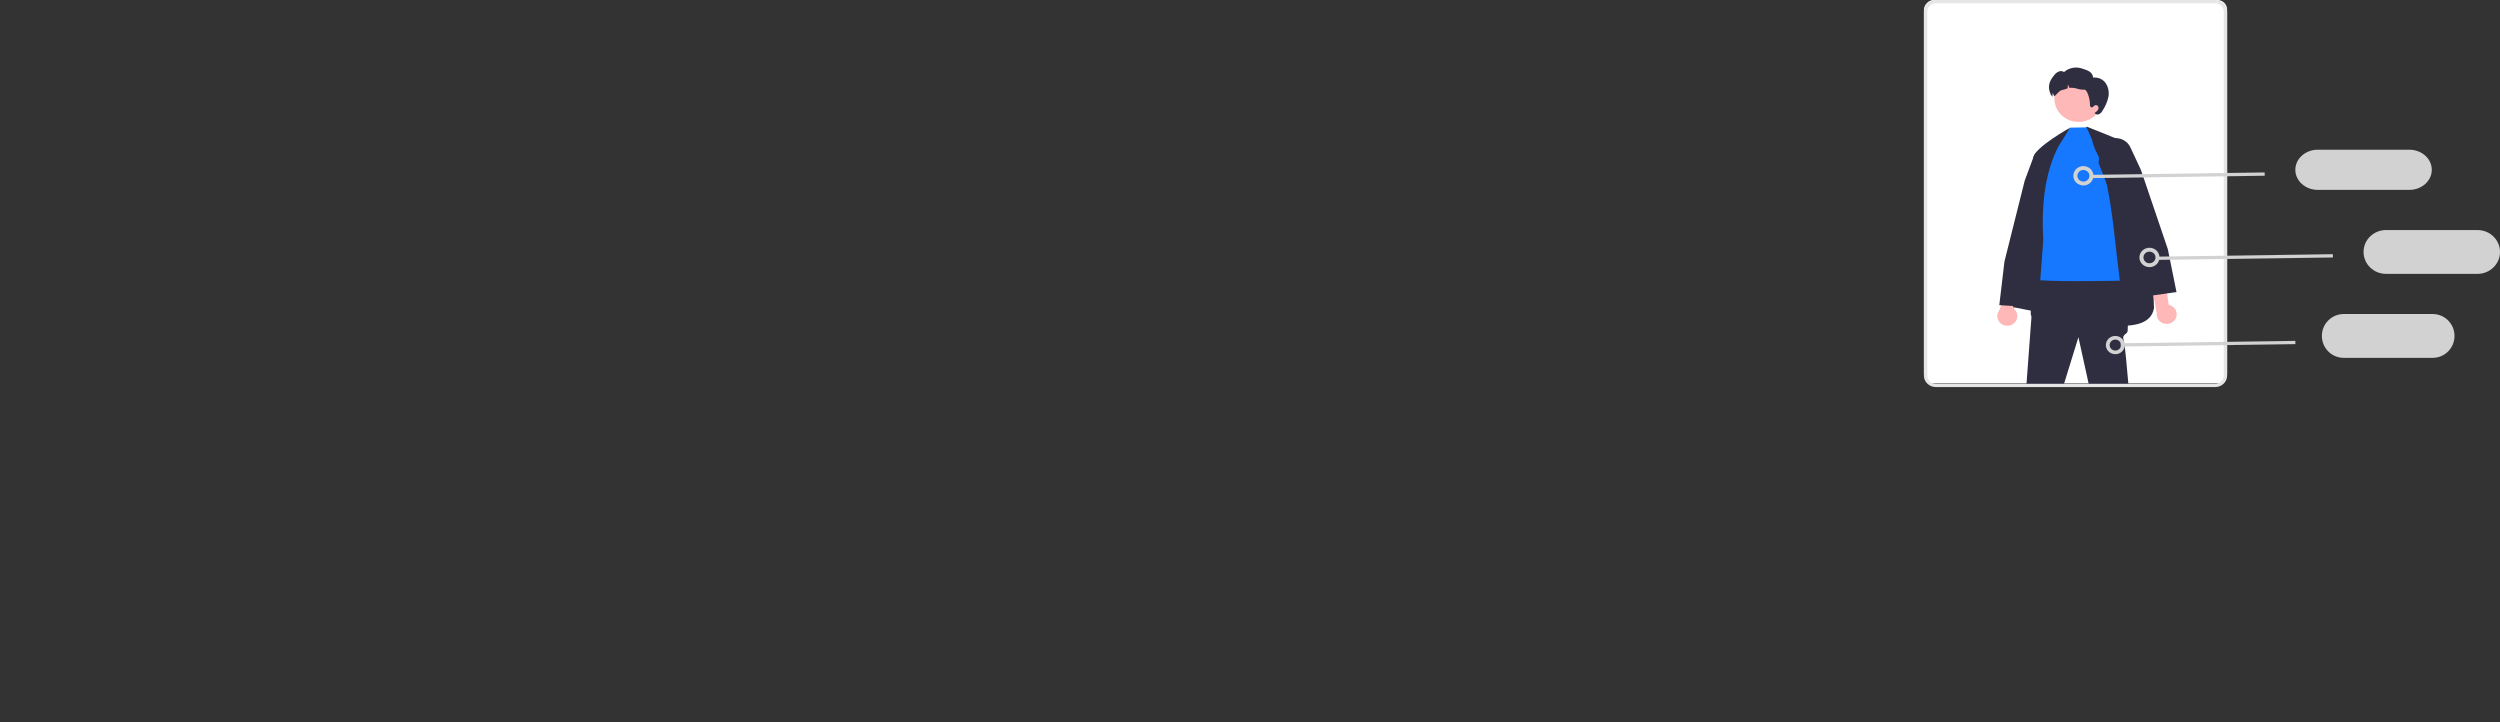 <svg width="1367" height="395" viewBox="0 0 1367 395" fill="none" xmlns="http://www.w3.org/2000/svg">
<rect x="0" y="0" width="1367" height="395" fill="#333333" stroke="none"/>
<g clip-path="url(#clip0_2403_19342)">
<rect width="165.789" height="209.648" rx="5.276" transform="matrix(-1 0 0 1 1217.79 0)" fill="white"/>
<path d="M1101.1 176.911C1103.44 175.079 1103.78 171.78 1101.87 169.543C1101.67 169.304 1101.44 169.083 1101.2 168.883L1113.54 137.939L1103.68 139.943L1093.2 169.706C1091.39 172.035 1091.88 175.334 1094.31 177.075C1096.34 178.532 1099.15 178.464 1101.1 176.911Z" fill="#FFB8B8"/>
<path d="M1096.03 143.021L1107.1 98.818L1111.87 85.961C1111.87 85.956 1111.88 85.95 1111.88 85.943C1112.65 83.843 1114.28 82.129 1116.38 81.187C1118.49 80.22 1120.91 80.11 1123.1 80.883C1123.29 80.945 1123.47 81.017 1123.65 81.097C1124.03 81.265 1124.41 81.456 1124.76 81.669C1126.82 82.912 1128.24 84.916 1128.71 87.204L1129.54 91.424L1129.9 93.221L1116.82 137.066V137.084L1112.27 152.355L1110.16 159.4V159.409L1107.72 167.608L1107.66 167.778L1101.8 167.402H1101.79L1100.91 167.34L1094.19 166.911L1093.22 166.848L1096.03 143.021Z" fill="#2F2E41"/>
<path d="M1140.98 69.219L1116.32 117.065L1100.71 167.941C1133.59 174.089 1174.84 187.243 1177.81 168.378C1175.98 115.784 1170.22 99.007 1158.32 76.206L1140.98 69.219Z" fill="#2F2E41"/>
<path d="M1108.01 210.996H1128.26L1136.48 184.379L1142.26 210.656C1142.28 210.772 1142.28 210.88 1142.3 210.996H1163.89C1163.2 202.77 1161.92 188.465 1161.31 186.436C1160.45 183.557 1161.31 183.557 1163.03 181.912C1163.41 181.545 1163.54 180.079 1163.5 178.031C1163.4 170.977 1161.4 157.003 1161.4 157.003L1159.02 152.783L1158.2 151.316L1115.86 149.886L1115.49 149.877L1114.71 153.149L1113.75 157.182L1112.06 164.254L1110.5 169.895L1110.42 170.181V171.853C1110.69 172.436 1110.81 173.069 1110.77 173.704C1110.77 174.276 1109.43 192.104 1108.01 210.996Z" fill="#2F2E41"/>
<path d="M1143.88 76.315L1140.97 69.644L1131.98 69.796L1122.59 82.524L1112.75 122.241C1112.75 122.241 1109.21 151.254 1112.75 152.786C1116.28 154.318 1159.11 153.503 1159.11 153.503C1157.13 137.834 1155.65 121.895 1154.09 112.374C1148.95 80.904 1146.52 87.527 1143.88 76.315Z" fill="#1677FF"/>
<path d="M1131.98 69.795C1131.98 69.795 1112.6 80.54 1111.84 86.149C1111.08 91.758 1108.54 160.408 1108.54 160.408L1115.4 156.161L1117.27 131.14C1115.97 108.907 1119.15 92.335 1125.64 79.913L1131.98 69.795Z" fill="#2F2E41"/>
<path d="M1123.51 56.03C1122.34 49.124 1127.24 42.617 1134.44 41.496C1141.64 40.375 1148.42 45.065 1149.59 51.972C1150.76 58.878 1145.87 65.385 1138.67 66.506C1131.47 67.627 1124.68 62.937 1123.51 56.03Z" fill="#FFB8B8"/>
<path d="M1152.82 53.25C1152.23 55.817 1151.17 58.262 1149.68 60.469C1149.29 61.222 1148.7 61.864 1147.97 62.335C1147.21 62.804 1146.21 62.684 1145.59 62.05L1145.27 61.799C1145.9 61.426 1146.46 60.958 1146.93 60.412C1147.41 59.856 1147.57 59.114 1147.38 58.42C1147.14 57.719 1146.37 57.324 1145.63 57.525C1144.86 57.816 1144.39 58.888 1143.58 58.723C1142.92 58.586 1142.79 57.758 1142.79 57.108C1142.81 53.707 1141.1 48.873 1139.77 49.022C1138.43 49.092 1137.09 48.92 1135.81 48.514C1134.54 48.107 1133.19 47.942 1131.85 48.029C1131.75 48.04 1131.66 48.057 1131.56 48.074C1131.34 47.428 1131.05 46.809 1130.68 46.231C1130.72 46.929 1130.68 47.629 1130.57 48.32C1129.5 48.742 1128.4 49.076 1127.27 49.318C1126.05 49.484 1123.35 52.999 1123.23 52.64C1123.01 51.993 1122.72 51.374 1122.35 50.796C1122.39 51.494 1122.35 52.194 1122.24 52.885C1122.23 52.913 1122.23 52.936 1122.23 52.965C1121.63 52.206 1121.27 51.281 1121.47 51.989C1119.48 47.663 1120.25 44.565 1123.39 40.918C1124 40.134 1124.81 39.512 1125.74 39.109C1126.68 38.71 1127.78 38.814 1128.63 39.383C1131.23 37.093 1134.93 36.337 1138.28 37.409C1141.55 38.498 1144.06 39.138 1144.56 42.425C1147.35 42.133 1150.06 43.398 1151.53 45.678C1152.94 47.956 1153.4 50.66 1152.82 53.25Z" fill="#2F2E41"/>
<path d="M1189.84 173.784C1190.96 171.1 1189.6 168.052 1186.8 166.976C1186.51 166.862 1186.2 166.772 1185.88 166.71L1181.12 133.896L1173.49 140.217L1179.3 171.131C1178.88 174.011 1180.97 176.67 1183.98 177.071C1186.49 177.407 1188.91 176.048 1189.84 173.784Z" fill="#FFB8B8"/>
<path d="M1147.81 86.194L1148.17 83.011C1148.52 80.072 1150.44 77.52 1153.24 76.288C1154.31 75.814 1155.46 75.555 1156.64 75.528H1156.65C1160.18 75.449 1163.41 77.408 1164.86 80.499L1170.68 92.971L1185.36 136.2L1190.11 159.714L1184.98 160.438L1177.55 161.484L1177.49 161.493L1175.79 161.735L1151.95 100.544L1151.94 100.526L1147.48 89.091L1147.81 86.194Z" fill="#2F2E41"/>
<path d="M1058.52 211.645H1211.27C1214.87 211.641 1217.78 208.844 1217.79 205.394V6.251C1217.79 2.8 1214.87 0.004 1211.27 0H1058.52C1054.92 0.004 1052 2.8 1052 6.251V205.394C1052 208.844 1054.92 211.641 1058.52 211.645ZM1211.27 1.786C1213.84 1.789 1215.92 3.786 1215.93 6.251V205.394C1215.92 207.858 1213.84 209.856 1211.27 209.859H1058.52C1055.95 209.856 1053.87 207.858 1053.86 205.394V6.251C1053.87 3.786 1055.95 1.789 1058.52 1.786H1211.27Z" fill="#E6E6E6"/>
<path d="M1304.67 149.749H1354.72C1361.5 149.749 1367 144.385 1367 137.769C1367 131.153 1361.5 125.789 1354.72 125.789H1304.67C1297.89 125.789 1292.39 131.153 1292.39 137.769C1292.39 144.385 1297.89 149.749 1304.67 149.749Z" fill="#D2D2D2"/>
<path d="M1281.53 195.671H1330.19C1336.79 195.671 1342.13 190.307 1342.13 183.691C1342.13 177.075 1336.79 171.711 1330.19 171.711H1281.53C1274.94 171.711 1269.6 177.075 1269.6 183.691C1269.6 190.307 1274.94 195.671 1281.53 195.671Z" fill="#D2D2D2"/>
<path d="M1255.09 186.384L1255.12 188.172L1159.64 189.495L1159.61 187.706L1255.09 186.384Z" fill="#D2D2D2"/>
<path d="M1275.6 138.995L1275.63 140.783L1180.15 142.106L1180.12 140.318L1275.6 138.995Z" fill="#D2D2D2"/>
<path d="M1175.32 146.068C1177.43 146.07 1179.35 144.916 1180.27 143.094C1181.6 140.465 1180.47 137.294 1177.74 136.011C1175.01 134.727 1171.72 135.819 1170.39 138.448C1169.06 141.077 1170.19 144.249 1172.92 145.532C1173.67 145.884 1174.49 146.067 1175.32 146.068ZM1178.29 142.166C1177.5 143.742 1175.52 144.397 1173.89 143.627C1172.25 142.858 1171.57 140.957 1172.37 139.38C1173.17 137.804 1175.14 137.149 1176.78 137.918C1177.56 138.288 1178.16 138.942 1178.45 139.738C1178.73 140.535 1178.68 141.408 1178.29 142.166Z" fill="#D2D2D2"/>
<path d="M1139.19 101.416C1141.29 101.418 1143.21 100.263 1144.14 98.442C1145.47 95.813 1144.34 92.641 1141.61 91.358C1138.88 90.075 1135.59 91.166 1134.26 93.796C1132.92 96.425 1134.06 99.596 1136.79 100.879C1137.53 101.231 1138.36 101.415 1139.19 101.416ZM1142.16 97.513C1141.36 99.09 1139.39 99.744 1137.75 98.975C1136.12 98.206 1135.44 96.304 1136.24 94.728C1137.03 93.151 1139.01 92.497 1140.64 93.266C1141.43 93.635 1142.03 94.29 1142.32 95.086C1142.6 95.883 1142.54 96.756 1142.16 97.513Z" fill="#D2D2D2"/>
<path d="M1267.37 103.824H1317.42C1324.2 103.824 1329.7 98.908 1329.7 92.843C1329.7 86.778 1324.2 81.861 1317.42 81.861H1267.37C1260.59 81.861 1255.09 86.778 1255.09 92.843C1255.09 98.908 1260.59 103.824 1267.37 103.824Z" fill="#D2D2D2"/>
<path d="M1238.32 94.292L1238.34 96.08L1142.86 97.403L1142.84 95.615L1238.32 94.292Z" fill="#D2D2D2"/>
<path d="M1156.65 193.675C1158.63 193.676 1160.44 192.589 1161.31 190.873C1162.56 188.395 1161.5 185.407 1158.93 184.198C1156.36 182.989 1153.25 184.017 1152 186.495C1150.75 188.972 1151.81 191.96 1154.38 193.169C1155.09 193.501 1155.86 193.674 1156.65 193.675ZM1159.45 189.998C1158.7 191.483 1156.84 192.1 1155.3 191.375C1153.75 190.65 1153.11 188.858 1153.87 187.373C1154.62 185.888 1156.48 185.271 1158.02 185.996C1158.76 186.344 1159.33 186.96 1159.59 187.71C1159.86 188.461 1159.81 189.284 1159.45 189.998Z" fill="#D2D2D2"/>
</g>
<defs>
<clipPath id="clip0_2403_19342">
<rect width="1367" height="395" fill="white"/>
</clipPath>
</defs>
</svg>
